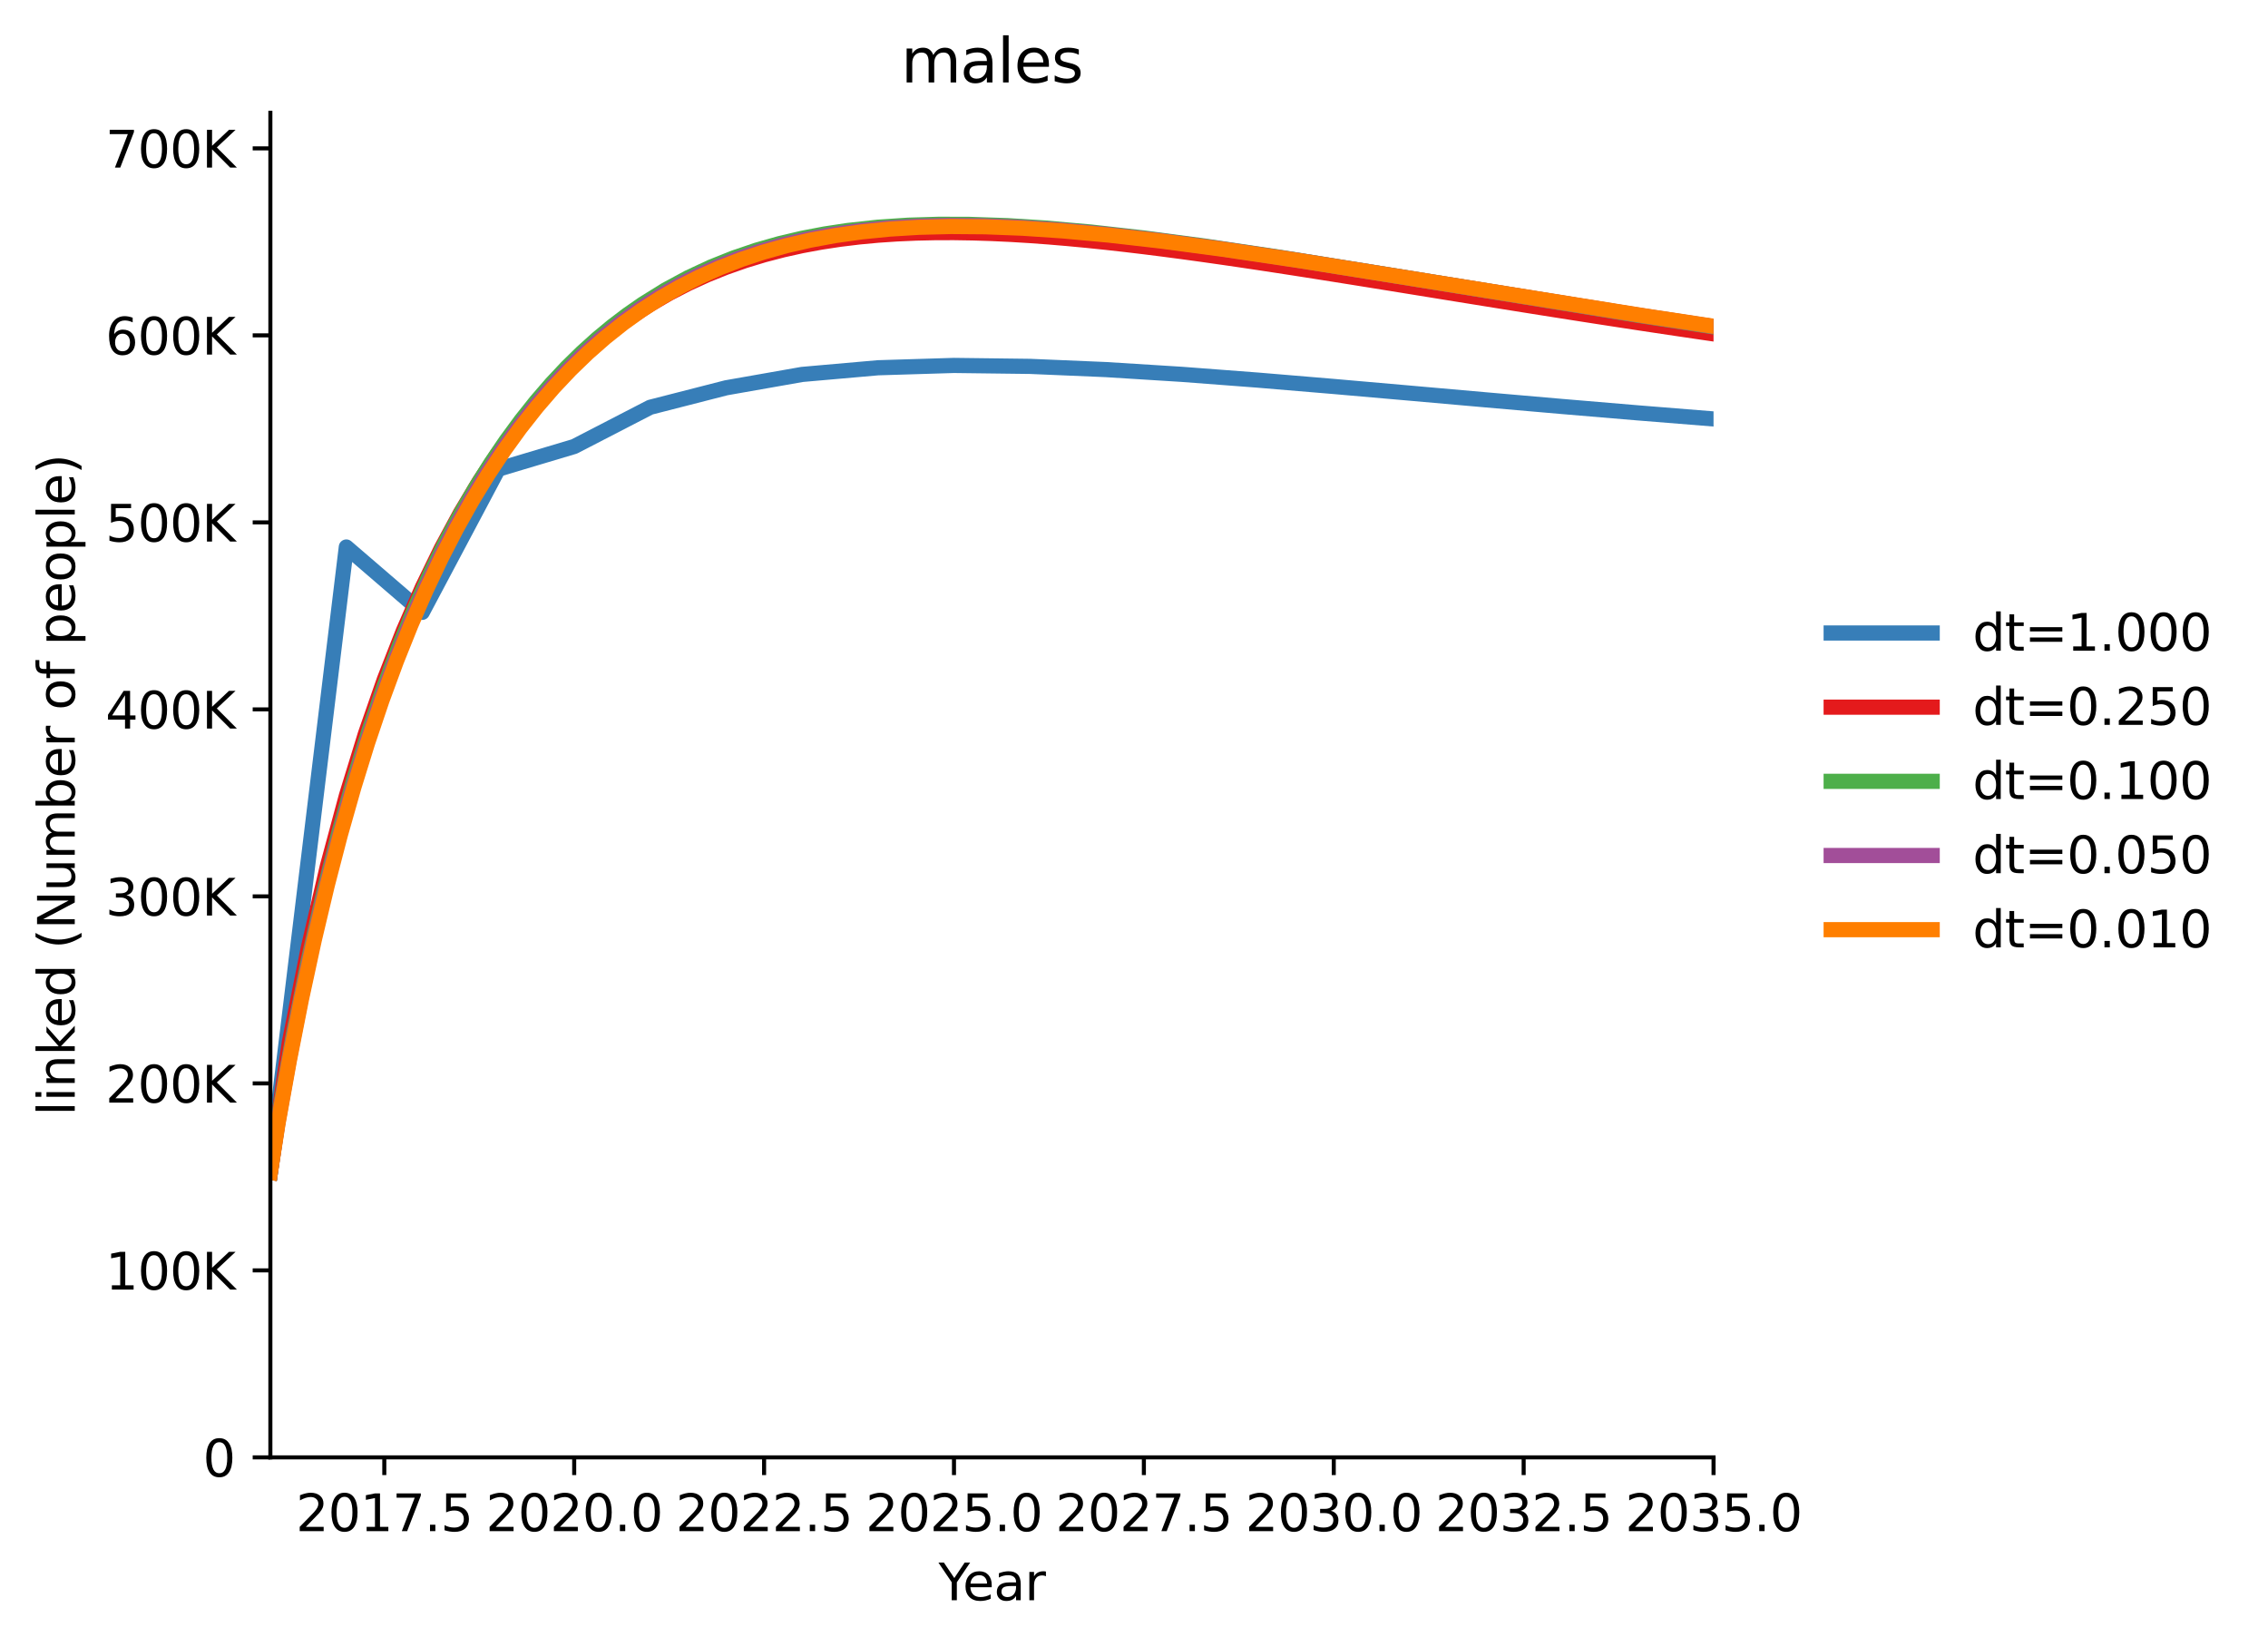 <?xml version="1.0" encoding="utf-8" standalone="no"?>
<!DOCTYPE svg PUBLIC "-//W3C//DTD SVG 1.1//EN"
  "http://www.w3.org/Graphics/SVG/1.1/DTD/svg11.dtd">
<svg xmlns:xlink="http://www.w3.org/1999/xlink" width="448.981pt" height="325.986pt" viewBox="0 0 448.981 325.986" xmlns="http://www.w3.org/2000/svg" version="1.1">
 <defs>
  <style type="text/css">*{stroke-linejoin: round; stroke-linecap: butt}</style>
 </defs>
 <g id="figure_1">
  <g id="patch_1">
   <path d="M 0 325.986 
L 448.981 325.986 
L 448.981 0 
L 0 0 
L 0 325.986 
z
" style="fill: none; opacity: 0"/>
  </g>
  <g id="axes_1">
   <g id="patch_2">
    <path d="M 53.523 288.43 
L 339.219 288.43 
L 339.219 22.318 
L 53.523 22.318 
L 53.523 288.43 
z
" style="fill: none; opacity: 0"/>
   </g>
   <g id="matplotlib.axis_1">
    <g id="xtick_1">
     <g id="line2d_1">
      <defs>
       <path id="m203c883d51" d="M 0 0 
L 0 3.5 
" style="stroke: #000000; stroke-width: 0.8"/>
      </defs>
      <g>
       <use xlink:href="#m203c883d51" x="76.078" y="288.43" style="stroke: #000000; stroke-width: 0.8"/>
      </g>
     </g>
     <g id="text_1">
      <!-- 2017.5 -->
      <g transform="translate(58.583 303.029) scale(0.1 -0.1)">
       <defs>
        <path id="DejaVuSans-32" d="M 1228 531 
L 3431 531 
L 3431 0 
L 469 0 
L 469 531 
Q 828 903 1448 1529 
Q 2069 2156 2228 2338 
Q 2531 2678 2651 2914 
Q 2772 3150 2772 3378 
Q 2772 3750 2511 3984 
Q 2250 4219 1831 4219 
Q 1534 4219 1204 4116 
Q 875 4013 500 3803 
L 500 4441 
Q 881 4594 1212 4672 
Q 1544 4750 1819 4750 
Q 2544 4750 2975 4387 
Q 3406 4025 3406 3419 
Q 3406 3131 3298 2873 
Q 3191 2616 2906 2266 
Q 2828 2175 2409 1742 
Q 1991 1309 1228 531 
z
" transform="scale(0.016)"/>
        <path id="DejaVuSans-30" d="M 2034 4250 
Q 1547 4250 1301 3770 
Q 1056 3291 1056 2328 
Q 1056 1369 1301 889 
Q 1547 409 2034 409 
Q 2525 409 2770 889 
Q 3016 1369 3016 2328 
Q 3016 3291 2770 3770 
Q 2525 4250 2034 4250 
z
M 2034 4750 
Q 2819 4750 3233 4129 
Q 3647 3509 3647 2328 
Q 3647 1150 3233 529 
Q 2819 -91 2034 -91 
Q 1250 -91 836 529 
Q 422 1150 422 2328 
Q 422 3509 836 4129 
Q 1250 4750 2034 4750 
z
" transform="scale(0.016)"/>
        <path id="DejaVuSans-31" d="M 794 531 
L 1825 531 
L 1825 4091 
L 703 3866 
L 703 4441 
L 1819 4666 
L 2450 4666 
L 2450 531 
L 3481 531 
L 3481 0 
L 794 0 
L 794 531 
z
" transform="scale(0.016)"/>
        <path id="DejaVuSans-37" d="M 525 4666 
L 3525 4666 
L 3525 4397 
L 1831 0 
L 1172 0 
L 2766 4134 
L 525 4134 
L 525 4666 
z
" transform="scale(0.016)"/>
        <path id="DejaVuSans-2e" d="M 684 794 
L 1344 794 
L 1344 0 
L 684 0 
L 684 794 
z
" transform="scale(0.016)"/>
        <path id="DejaVuSans-35" d="M 691 4666 
L 3169 4666 
L 3169 4134 
L 1269 4134 
L 1269 2991 
Q 1406 3038 1543 3061 
Q 1681 3084 1819 3084 
Q 2600 3084 3056 2656 
Q 3513 2228 3513 1497 
Q 3513 744 3044 326 
Q 2575 -91 1722 -91 
Q 1428 -91 1123 -41 
Q 819 9 494 109 
L 494 744 
Q 775 591 1075 516 
Q 1375 441 1709 441 
Q 2250 441 2565 725 
Q 2881 1009 2881 1497 
Q 2881 1984 2565 2268 
Q 2250 2553 1709 2553 
Q 1456 2553 1204 2497 
Q 953 2441 691 2322 
L 691 4666 
z
" transform="scale(0.016)"/>
       </defs>
       <use xlink:href="#DejaVuSans-32"/>
       <use xlink:href="#DejaVuSans-30" x="63.623"/>
       <use xlink:href="#DejaVuSans-31" x="127.246"/>
       <use xlink:href="#DejaVuSans-37" x="190.869"/>
       <use xlink:href="#DejaVuSans-2e" x="254.492"/>
       <use xlink:href="#DejaVuSans-35" x="286.279"/>
      </g>
     </g>
    </g>
    <g id="xtick_2">
     <g id="line2d_2">
      <g>
       <use xlink:href="#m203c883d51" x="113.67" y="288.43" style="stroke: #000000; stroke-width: 0.8"/>
      </g>
     </g>
     <g id="text_2">
      <!-- 2020.0 -->
      <g transform="translate(96.175 303.029) scale(0.1 -0.1)">
       <use xlink:href="#DejaVuSans-32"/>
       <use xlink:href="#DejaVuSans-30" x="63.623"/>
       <use xlink:href="#DejaVuSans-32" x="127.246"/>
       <use xlink:href="#DejaVuSans-30" x="190.869"/>
       <use xlink:href="#DejaVuSans-2e" x="254.492"/>
       <use xlink:href="#DejaVuSans-30" x="286.279"/>
      </g>
     </g>
    </g>
    <g id="xtick_3">
     <g id="line2d_3">
      <g>
       <use xlink:href="#m203c883d51" x="151.262" y="288.43" style="stroke: #000000; stroke-width: 0.8"/>
      </g>
     </g>
     <g id="text_3">
      <!-- 2022.5 -->
      <g transform="translate(133.766 303.029) scale(0.1 -0.1)">
       <use xlink:href="#DejaVuSans-32"/>
       <use xlink:href="#DejaVuSans-30" x="63.623"/>
       <use xlink:href="#DejaVuSans-32" x="127.246"/>
       <use xlink:href="#DejaVuSans-32" x="190.869"/>
       <use xlink:href="#DejaVuSans-2e" x="254.492"/>
       <use xlink:href="#DejaVuSans-35" x="286.279"/>
      </g>
     </g>
    </g>
    <g id="xtick_4">
     <g id="line2d_4">
      <g>
       <use xlink:href="#m203c883d51" x="188.853" y="288.43" style="stroke: #000000; stroke-width: 0.8"/>
      </g>
     </g>
     <g id="text_4">
      <!-- 2025.0 -->
      <g transform="translate(171.358 303.029) scale(0.1 -0.1)">
       <use xlink:href="#DejaVuSans-32"/>
       <use xlink:href="#DejaVuSans-30" x="63.623"/>
       <use xlink:href="#DejaVuSans-32" x="127.246"/>
       <use xlink:href="#DejaVuSans-35" x="190.869"/>
       <use xlink:href="#DejaVuSans-2e" x="254.492"/>
       <use xlink:href="#DejaVuSans-30" x="286.279"/>
      </g>
     </g>
    </g>
    <g id="xtick_5">
     <g id="line2d_5">
      <g>
       <use xlink:href="#m203c883d51" x="226.445" y="288.43" style="stroke: #000000; stroke-width: 0.8"/>
      </g>
     </g>
     <g id="text_5">
      <!-- 2027.5 -->
      <g transform="translate(208.949 303.029) scale(0.1 -0.1)">
       <use xlink:href="#DejaVuSans-32"/>
       <use xlink:href="#DejaVuSans-30" x="63.623"/>
       <use xlink:href="#DejaVuSans-32" x="127.246"/>
       <use xlink:href="#DejaVuSans-37" x="190.869"/>
       <use xlink:href="#DejaVuSans-2e" x="254.492"/>
       <use xlink:href="#DejaVuSans-35" x="286.279"/>
      </g>
     </g>
    </g>
    <g id="xtick_6">
     <g id="line2d_6">
      <g>
       <use xlink:href="#m203c883d51" x="264.036" y="288.43" style="stroke: #000000; stroke-width: 0.8"/>
      </g>
     </g>
     <g id="text_6">
      <!-- 2030.0 -->
      <g transform="translate(246.541 303.029) scale(0.1 -0.1)">
       <defs>
        <path id="DejaVuSans-33" d="M 2597 2516 
Q 3050 2419 3304 2112 
Q 3559 1806 3559 1356 
Q 3559 666 3084 287 
Q 2609 -91 1734 -91 
Q 1441 -91 1130 -33 
Q 819 25 488 141 
L 488 750 
Q 750 597 1062 519 
Q 1375 441 1716 441 
Q 2309 441 2620 675 
Q 2931 909 2931 1356 
Q 2931 1769 2642 2001 
Q 2353 2234 1838 2234 
L 1294 2234 
L 1294 2753 
L 1863 2753 
Q 2328 2753 2575 2939 
Q 2822 3125 2822 3475 
Q 2822 3834 2567 4026 
Q 2313 4219 1838 4219 
Q 1578 4219 1281 4162 
Q 984 4106 628 3988 
L 628 4550 
Q 988 4650 1302 4700 
Q 1616 4750 1894 4750 
Q 2613 4750 3031 4423 
Q 3450 4097 3450 3541 
Q 3450 3153 3228 2886 
Q 3006 2619 2597 2516 
z
" transform="scale(0.016)"/>
       </defs>
       <use xlink:href="#DejaVuSans-32"/>
       <use xlink:href="#DejaVuSans-30" x="63.623"/>
       <use xlink:href="#DejaVuSans-33" x="127.246"/>
       <use xlink:href="#DejaVuSans-30" x="190.869"/>
       <use xlink:href="#DejaVuSans-2e" x="254.492"/>
       <use xlink:href="#DejaVuSans-30" x="286.279"/>
      </g>
     </g>
    </g>
    <g id="xtick_7">
     <g id="line2d_7">
      <g>
       <use xlink:href="#m203c883d51" x="301.628" y="288.43" style="stroke: #000000; stroke-width: 0.8"/>
      </g>
     </g>
     <g id="text_7">
      <!-- 2032.5 -->
      <g transform="translate(284.133 303.029) scale(0.1 -0.1)">
       <use xlink:href="#DejaVuSans-32"/>
       <use xlink:href="#DejaVuSans-30" x="63.623"/>
       <use xlink:href="#DejaVuSans-33" x="127.246"/>
       <use xlink:href="#DejaVuSans-32" x="190.869"/>
       <use xlink:href="#DejaVuSans-2e" x="254.492"/>
       <use xlink:href="#DejaVuSans-35" x="286.279"/>
      </g>
     </g>
    </g>
    <g id="xtick_8">
     <g id="line2d_8">
      <g>
       <use xlink:href="#m203c883d51" x="339.219" y="288.43" style="stroke: #000000; stroke-width: 0.8"/>
      </g>
     </g>
     <g id="text_8">
      <!-- 2035.0 -->
      <g transform="translate(321.724 303.029) scale(0.1 -0.1)">
       <use xlink:href="#DejaVuSans-32"/>
       <use xlink:href="#DejaVuSans-30" x="63.623"/>
       <use xlink:href="#DejaVuSans-33" x="127.246"/>
       <use xlink:href="#DejaVuSans-35" x="190.869"/>
       <use xlink:href="#DejaVuSans-2e" x="254.492"/>
       <use xlink:href="#DejaVuSans-30" x="286.279"/>
      </g>
     </g>
    </g>
    <g id="text_9">
     <!-- Year -->
     <g transform="translate(185.784 316.707) scale(0.1 -0.1)">
      <defs>
       <path id="DejaVuSans-59" d="M -13 4666 
L 666 4666 
L 1959 2747 
L 3244 4666 
L 3922 4666 
L 2272 2222 
L 2272 0 
L 1638 0 
L 1638 2222 
L -13 4666 
z
" transform="scale(0.016)"/>
       <path id="DejaVuSans-65" d="M 3597 1894 
L 3597 1613 
L 953 1613 
Q 991 1019 1311 708 
Q 1631 397 2203 397 
Q 2534 397 2845 478 
Q 3156 559 3463 722 
L 3463 178 
Q 3153 47 2828 -22 
Q 2503 -91 2169 -91 
Q 1331 -91 842 396 
Q 353 884 353 1716 
Q 353 2575 817 3079 
Q 1281 3584 2069 3584 
Q 2775 3584 3186 3129 
Q 3597 2675 3597 1894 
z
M 3022 2063 
Q 3016 2534 2758 2815 
Q 2500 3097 2075 3097 
Q 1594 3097 1305 2825 
Q 1016 2553 972 2059 
L 3022 2063 
z
" transform="scale(0.016)"/>
       <path id="DejaVuSans-61" d="M 2194 1759 
Q 1497 1759 1228 1600 
Q 959 1441 959 1056 
Q 959 750 1161 570 
Q 1363 391 1709 391 
Q 2188 391 2477 730 
Q 2766 1069 2766 1631 
L 2766 1759 
L 2194 1759 
z
M 3341 1997 
L 3341 0 
L 2766 0 
L 2766 531 
Q 2569 213 2275 61 
Q 1981 -91 1556 -91 
Q 1019 -91 701 211 
Q 384 513 384 1019 
Q 384 1609 779 1909 
Q 1175 2209 1959 2209 
L 2766 2209 
L 2766 2266 
Q 2766 2663 2505 2880 
Q 2244 3097 1772 3097 
Q 1472 3097 1187 3025 
Q 903 2953 641 2809 
L 641 3341 
Q 956 3463 1253 3523 
Q 1550 3584 1831 3584 
Q 2591 3584 2966 3190 
Q 3341 2797 3341 1997 
z
" transform="scale(0.016)"/>
       <path id="DejaVuSans-72" d="M 2631 2963 
Q 2534 3019 2420 3045 
Q 2306 3072 2169 3072 
Q 1681 3072 1420 2755 
Q 1159 2438 1159 1844 
L 1159 0 
L 581 0 
L 581 3500 
L 1159 3500 
L 1159 2956 
Q 1341 3275 1631 3429 
Q 1922 3584 2338 3584 
Q 2397 3584 2469 3576 
Q 2541 3569 2628 3553 
L 2631 2963 
z
" transform="scale(0.016)"/>
      </defs>
      <use xlink:href="#DejaVuSans-59"/>
      <use xlink:href="#DejaVuSans-65" x="47.834"/>
      <use xlink:href="#DejaVuSans-61" x="109.357"/>
      <use xlink:href="#DejaVuSans-72" x="170.637"/>
     </g>
    </g>
   </g>
   <g id="matplotlib.axis_2">
    <g id="ytick_1">
     <g id="line2d_9">
      <defs>
       <path id="ma86e73caa5" d="M 0 0 
L -3.5 0 
" style="stroke: #000000; stroke-width: 0.8"/>
      </defs>
      <g>
       <use xlink:href="#ma86e73caa5" x="53.523" y="288.43" style="stroke: #000000; stroke-width: 0.8"/>
      </g>
     </g>
     <g id="text_10">
      <!-- 0 -->
      <g transform="translate(40.161 292.229) scale(0.1 -0.1)">
       <use xlink:href="#DejaVuSans-30"/>
      </g>
     </g>
    </g>
    <g id="ytick_2">
     <g id="line2d_10">
      <g>
       <use xlink:href="#ma86e73caa5" x="53.523" y="251.421" style="stroke: #000000; stroke-width: 0.8"/>
      </g>
     </g>
     <g id="text_11">
      <!-- 100K -->
      <g transform="translate(20.878 255.22) scale(0.1 -0.1)">
       <defs>
        <path id="DejaVuSans-4b" d="M 628 4666 
L 1259 4666 
L 1259 2694 
L 3353 4666 
L 4166 4666 
L 1850 2491 
L 4331 0 
L 3500 0 
L 1259 2247 
L 1259 0 
L 628 0 
L 628 4666 
z
" transform="scale(0.016)"/>
       </defs>
       <use xlink:href="#DejaVuSans-31"/>
       <use xlink:href="#DejaVuSans-30" x="63.623"/>
       <use xlink:href="#DejaVuSans-30" x="127.246"/>
       <use xlink:href="#DejaVuSans-4b" x="190.869"/>
      </g>
     </g>
    </g>
    <g id="ytick_3">
     <g id="line2d_11">
      <g>
       <use xlink:href="#ma86e73caa5" x="53.523" y="214.412" style="stroke: #000000; stroke-width: 0.8"/>
      </g>
     </g>
     <g id="text_12">
      <!-- 200K -->
      <g transform="translate(20.878 218.211) scale(0.1 -0.1)">
       <use xlink:href="#DejaVuSans-32"/>
       <use xlink:href="#DejaVuSans-30" x="63.623"/>
       <use xlink:href="#DejaVuSans-30" x="127.246"/>
       <use xlink:href="#DejaVuSans-4b" x="190.869"/>
      </g>
     </g>
    </g>
    <g id="ytick_4">
     <g id="line2d_12">
      <g>
       <use xlink:href="#ma86e73caa5" x="53.523" y="177.402" style="stroke: #000000; stroke-width: 0.8"/>
      </g>
     </g>
     <g id="text_13">
      <!-- 300K -->
      <g transform="translate(20.878 181.202) scale(0.1 -0.1)">
       <use xlink:href="#DejaVuSans-33"/>
       <use xlink:href="#DejaVuSans-30" x="63.623"/>
       <use xlink:href="#DejaVuSans-30" x="127.246"/>
       <use xlink:href="#DejaVuSans-4b" x="190.869"/>
      </g>
     </g>
    </g>
    <g id="ytick_5">
     <g id="line2d_13">
      <g>
       <use xlink:href="#ma86e73caa5" x="53.523" y="140.393" style="stroke: #000000; stroke-width: 0.8"/>
      </g>
     </g>
     <g id="text_14">
      <!-- 400K -->
      <g transform="translate(20.878 144.192) scale(0.1 -0.1)">
       <defs>
        <path id="DejaVuSans-34" d="M 2419 4116 
L 825 1625 
L 2419 1625 
L 2419 4116 
z
M 2253 4666 
L 3047 4666 
L 3047 1625 
L 3713 1625 
L 3713 1100 
L 3047 1100 
L 3047 0 
L 2419 0 
L 2419 1100 
L 313 1100 
L 313 1709 
L 2253 4666 
z
" transform="scale(0.016)"/>
       </defs>
       <use xlink:href="#DejaVuSans-34"/>
       <use xlink:href="#DejaVuSans-30" x="63.623"/>
       <use xlink:href="#DejaVuSans-30" x="127.246"/>
       <use xlink:href="#DejaVuSans-4b" x="190.869"/>
      </g>
     </g>
    </g>
    <g id="ytick_6">
     <g id="line2d_14">
      <g>
       <use xlink:href="#ma86e73caa5" x="53.523" y="103.384" style="stroke: #000000; stroke-width: 0.8"/>
      </g>
     </g>
     <g id="text_15">
      <!-- 500K -->
      <g transform="translate(20.878 107.183) scale(0.1 -0.1)">
       <use xlink:href="#DejaVuSans-35"/>
       <use xlink:href="#DejaVuSans-30" x="63.623"/>
       <use xlink:href="#DejaVuSans-30" x="127.246"/>
       <use xlink:href="#DejaVuSans-4b" x="190.869"/>
      </g>
     </g>
    </g>
    <g id="ytick_7">
     <g id="line2d_15">
      <g>
       <use xlink:href="#ma86e73caa5" x="53.523" y="66.374" style="stroke: #000000; stroke-width: 0.8"/>
      </g>
     </g>
     <g id="text_16">
      <!-- 600K -->
      <g transform="translate(20.878 70.174) scale(0.1 -0.1)">
       <defs>
        <path id="DejaVuSans-36" d="M 2113 2584 
Q 1688 2584 1439 2293 
Q 1191 2003 1191 1497 
Q 1191 994 1439 701 
Q 1688 409 2113 409 
Q 2538 409 2786 701 
Q 3034 994 3034 1497 
Q 3034 2003 2786 2293 
Q 2538 2584 2113 2584 
z
M 3366 4563 
L 3366 3988 
Q 3128 4100 2886 4159 
Q 2644 4219 2406 4219 
Q 1781 4219 1451 3797 
Q 1122 3375 1075 2522 
Q 1259 2794 1537 2939 
Q 1816 3084 2150 3084 
Q 2853 3084 3261 2657 
Q 3669 2231 3669 1497 
Q 3669 778 3244 343 
Q 2819 -91 2113 -91 
Q 1303 -91 875 529 
Q 447 1150 447 2328 
Q 447 3434 972 4092 
Q 1497 4750 2381 4750 
Q 2619 4750 2861 4703 
Q 3103 4656 3366 4563 
z
" transform="scale(0.016)"/>
       </defs>
       <use xlink:href="#DejaVuSans-36"/>
       <use xlink:href="#DejaVuSans-30" x="63.623"/>
       <use xlink:href="#DejaVuSans-30" x="127.246"/>
       <use xlink:href="#DejaVuSans-4b" x="190.869"/>
      </g>
     </g>
    </g>
    <g id="ytick_8">
     <g id="line2d_16">
      <g>
       <use xlink:href="#ma86e73caa5" x="53.523" y="29.365" style="stroke: #000000; stroke-width: 0.8"/>
      </g>
     </g>
     <g id="text_17">
      <!-- 700K -->
      <g transform="translate(20.878 33.164) scale(0.1 -0.1)">
       <use xlink:href="#DejaVuSans-37"/>
       <use xlink:href="#DejaVuSans-30" x="63.623"/>
       <use xlink:href="#DejaVuSans-30" x="127.246"/>
       <use xlink:href="#DejaVuSans-4b" x="190.869"/>
      </g>
     </g>
    </g>
    <g id="text_18">
     <!-- linked (Number of people) -->
     <g transform="translate(14.798 220.81) rotate(-90) scale(0.1 -0.1)">
      <defs>
       <path id="DejaVuSans-6c" d="M 603 4863 
L 1178 4863 
L 1178 0 
L 603 0 
L 603 4863 
z
" transform="scale(0.016)"/>
       <path id="DejaVuSans-69" d="M 603 3500 
L 1178 3500 
L 1178 0 
L 603 0 
L 603 3500 
z
M 603 4863 
L 1178 4863 
L 1178 4134 
L 603 4134 
L 603 4863 
z
" transform="scale(0.016)"/>
       <path id="DejaVuSans-6e" d="M 3513 2113 
L 3513 0 
L 2938 0 
L 2938 2094 
Q 2938 2591 2744 2837 
Q 2550 3084 2163 3084 
Q 1697 3084 1428 2787 
Q 1159 2491 1159 1978 
L 1159 0 
L 581 0 
L 581 3500 
L 1159 3500 
L 1159 2956 
Q 1366 3272 1645 3428 
Q 1925 3584 2291 3584 
Q 2894 3584 3203 3211 
Q 3513 2838 3513 2113 
z
" transform="scale(0.016)"/>
       <path id="DejaVuSans-6b" d="M 581 4863 
L 1159 4863 
L 1159 1991 
L 2875 3500 
L 3609 3500 
L 1753 1863 
L 3688 0 
L 2938 0 
L 1159 1709 
L 1159 0 
L 581 0 
L 581 4863 
z
" transform="scale(0.016)"/>
       <path id="DejaVuSans-64" d="M 2906 2969 
L 2906 4863 
L 3481 4863 
L 3481 0 
L 2906 0 
L 2906 525 
Q 2725 213 2448 61 
Q 2172 -91 1784 -91 
Q 1150 -91 751 415 
Q 353 922 353 1747 
Q 353 2572 751 3078 
Q 1150 3584 1784 3584 
Q 2172 3584 2448 3432 
Q 2725 3281 2906 2969 
z
M 947 1747 
Q 947 1113 1208 752 
Q 1469 391 1925 391 
Q 2381 391 2643 752 
Q 2906 1113 2906 1747 
Q 2906 2381 2643 2742 
Q 2381 3103 1925 3103 
Q 1469 3103 1208 2742 
Q 947 2381 947 1747 
z
" transform="scale(0.016)"/>
       <path id="DejaVuSans-20" transform="scale(0.016)"/>
       <path id="DejaVuSans-28" d="M 1984 4856 
Q 1566 4138 1362 3434 
Q 1159 2731 1159 2009 
Q 1159 1288 1364 580 
Q 1569 -128 1984 -844 
L 1484 -844 
Q 1016 -109 783 600 
Q 550 1309 550 2009 
Q 550 2706 781 3412 
Q 1013 4119 1484 4856 
L 1984 4856 
z
" transform="scale(0.016)"/>
       <path id="DejaVuSans-4e" d="M 628 4666 
L 1478 4666 
L 3547 763 
L 3547 4666 
L 4159 4666 
L 4159 0 
L 3309 0 
L 1241 3903 
L 1241 0 
L 628 0 
L 628 4666 
z
" transform="scale(0.016)"/>
       <path id="DejaVuSans-75" d="M 544 1381 
L 544 3500 
L 1119 3500 
L 1119 1403 
Q 1119 906 1312 657 
Q 1506 409 1894 409 
Q 2359 409 2629 706 
Q 2900 1003 2900 1516 
L 2900 3500 
L 3475 3500 
L 3475 0 
L 2900 0 
L 2900 538 
Q 2691 219 2414 64 
Q 2138 -91 1772 -91 
Q 1169 -91 856 284 
Q 544 659 544 1381 
z
M 1991 3584 
L 1991 3584 
z
" transform="scale(0.016)"/>
       <path id="DejaVuSans-6d" d="M 3328 2828 
Q 3544 3216 3844 3400 
Q 4144 3584 4550 3584 
Q 5097 3584 5394 3201 
Q 5691 2819 5691 2113 
L 5691 0 
L 5113 0 
L 5113 2094 
Q 5113 2597 4934 2840 
Q 4756 3084 4391 3084 
Q 3944 3084 3684 2787 
Q 3425 2491 3425 1978 
L 3425 0 
L 2847 0 
L 2847 2094 
Q 2847 2600 2669 2842 
Q 2491 3084 2119 3084 
Q 1678 3084 1418 2786 
Q 1159 2488 1159 1978 
L 1159 0 
L 581 0 
L 581 3500 
L 1159 3500 
L 1159 2956 
Q 1356 3278 1631 3431 
Q 1906 3584 2284 3584 
Q 2666 3584 2933 3390 
Q 3200 3197 3328 2828 
z
" transform="scale(0.016)"/>
       <path id="DejaVuSans-62" d="M 3116 1747 
Q 3116 2381 2855 2742 
Q 2594 3103 2138 3103 
Q 1681 3103 1420 2742 
Q 1159 2381 1159 1747 
Q 1159 1113 1420 752 
Q 1681 391 2138 391 
Q 2594 391 2855 752 
Q 3116 1113 3116 1747 
z
M 1159 2969 
Q 1341 3281 1617 3432 
Q 1894 3584 2278 3584 
Q 2916 3584 3314 3078 
Q 3713 2572 3713 1747 
Q 3713 922 3314 415 
Q 2916 -91 2278 -91 
Q 1894 -91 1617 61 
Q 1341 213 1159 525 
L 1159 0 
L 581 0 
L 581 4863 
L 1159 4863 
L 1159 2969 
z
" transform="scale(0.016)"/>
       <path id="DejaVuSans-6f" d="M 1959 3097 
Q 1497 3097 1228 2736 
Q 959 2375 959 1747 
Q 959 1119 1226 758 
Q 1494 397 1959 397 
Q 2419 397 2687 759 
Q 2956 1122 2956 1747 
Q 2956 2369 2687 2733 
Q 2419 3097 1959 3097 
z
M 1959 3584 
Q 2709 3584 3137 3096 
Q 3566 2609 3566 1747 
Q 3566 888 3137 398 
Q 2709 -91 1959 -91 
Q 1206 -91 779 398 
Q 353 888 353 1747 
Q 353 2609 779 3096 
Q 1206 3584 1959 3584 
z
" transform="scale(0.016)"/>
       <path id="DejaVuSans-66" d="M 2375 4863 
L 2375 4384 
L 1825 4384 
Q 1516 4384 1395 4259 
Q 1275 4134 1275 3809 
L 1275 3500 
L 2222 3500 
L 2222 3053 
L 1275 3053 
L 1275 0 
L 697 0 
L 697 3053 
L 147 3053 
L 147 3500 
L 697 3500 
L 697 3744 
Q 697 4328 969 4595 
Q 1241 4863 1831 4863 
L 2375 4863 
z
" transform="scale(0.016)"/>
       <path id="DejaVuSans-70" d="M 1159 525 
L 1159 -1331 
L 581 -1331 
L 581 3500 
L 1159 3500 
L 1159 2969 
Q 1341 3281 1617 3432 
Q 1894 3584 2278 3584 
Q 2916 3584 3314 3078 
Q 3713 2572 3713 1747 
Q 3713 922 3314 415 
Q 2916 -91 2278 -91 
Q 1894 -91 1617 61 
Q 1341 213 1159 525 
z
M 3116 1747 
Q 3116 2381 2855 2742 
Q 2594 3103 2138 3103 
Q 1681 3103 1420 2742 
Q 1159 2381 1159 1747 
Q 1159 1113 1420 752 
Q 1681 391 2138 391 
Q 2594 391 2855 752 
Q 3116 1113 3116 1747 
z
" transform="scale(0.016)"/>
       <path id="DejaVuSans-29" d="M 513 4856 
L 1013 4856 
Q 1481 4119 1714 3412 
Q 1947 2706 1947 2009 
Q 1947 1309 1714 600 
Q 1481 -109 1013 -844 
L 513 -844 
Q 928 -128 1133 580 
Q 1338 1288 1338 2009 
Q 1338 2731 1133 3434 
Q 928 4138 513 4856 
z
" transform="scale(0.016)"/>
      </defs>
      <use xlink:href="#DejaVuSans-6c"/>
      <use xlink:href="#DejaVuSans-69" x="27.783"/>
      <use xlink:href="#DejaVuSans-6e" x="55.566"/>
      <use xlink:href="#DejaVuSans-6b" x="118.945"/>
      <use xlink:href="#DejaVuSans-65" x="173.23"/>
      <use xlink:href="#DejaVuSans-64" x="234.754"/>
      <use xlink:href="#DejaVuSans-20" x="298.23"/>
      <use xlink:href="#DejaVuSans-28" x="330.018"/>
      <use xlink:href="#DejaVuSans-4e" x="369.031"/>
      <use xlink:href="#DejaVuSans-75" x="443.836"/>
      <use xlink:href="#DejaVuSans-6d" x="507.215"/>
      <use xlink:href="#DejaVuSans-62" x="604.627"/>
      <use xlink:href="#DejaVuSans-65" x="668.104"/>
      <use xlink:href="#DejaVuSans-72" x="729.627"/>
      <use xlink:href="#DejaVuSans-20" x="770.74"/>
      <use xlink:href="#DejaVuSans-6f" x="802.527"/>
      <use xlink:href="#DejaVuSans-66" x="863.709"/>
      <use xlink:href="#DejaVuSans-20" x="898.914"/>
      <use xlink:href="#DejaVuSans-70" x="930.701"/>
      <use xlink:href="#DejaVuSans-65" x="994.178"/>
      <use xlink:href="#DejaVuSans-6f" x="1055.701"/>
      <use xlink:href="#DejaVuSans-70" x="1116.883"/>
      <use xlink:href="#DejaVuSans-6c" x="1180.359"/>
      <use xlink:href="#DejaVuSans-65" x="1208.143"/>
      <use xlink:href="#DejaVuSans-29" x="1269.666"/>
     </g>
    </g>
   </g>
   <g id="line2d_17">
    <path d="M 53.523 232.028 
L 68.56 108.257 
L 83.597 121.194 
L 98.633 92.859 
L 113.67 88.368 
L 128.707 80.603 
L 143.743 76.752 
L 158.78 74.106 
L 173.816 72.784 
L 188.853 72.324 
L 203.89 72.51 
L 218.926 73.145 
L 233.963 74.087 
L 249 75.228 
L 264.036 76.487 
L 279.073 77.803 
L 294.11 79.131 
L 309.146 80.44 
L 324.183 81.707 
L 339.219 82.915 
" clip-path="url(#p0b35805326)" style="fill: none; stroke: #377eb8; stroke-width: 3; stroke-linecap: square"/>
   </g>
   <g id="line2d_18">
    <path d="M 53.523 232.028 
L 57.283 206.274 
L 61.042 187.54 
L 64.801 171.456 
L 68.56 157.509 
L 72.319 145.286 
L 76.078 134.481 
L 79.838 124.866 
L 83.597 116.263 
L 87.356 108.535 
L 91.115 101.575 
L 94.874 95.294 
L 98.633 89.62 
L 102.392 84.492 
L 106.152 79.858 
L 109.911 75.673 
L 113.67 71.898 
L 117.429 68.498 
L 121.188 65.441 
L 124.947 62.699 
L 128.707 60.247 
L 132.466 58.061 
L 136.225 56.119 
L 139.984 54.403 
L 143.743 52.894 
L 147.502 51.576 
L 151.262 50.434 
L 155.021 49.453 
L 158.78 48.62 
L 162.539 47.924 
L 166.298 47.353 
L 170.057 46.897 
L 173.816 46.547 
L 177.576 46.294 
L 181.335 46.129 
L 185.094 46.046 
L 188.853 46.036 
L 192.612 46.095 
L 196.371 46.215 
L 200.131 46.392 
L 203.89 46.62 
L 207.649 46.895 
L 211.408 47.212 
L 215.167 47.567 
L 218.926 47.956 
L 222.686 48.376 
L 226.445 48.824 
L 230.204 49.297 
L 233.963 49.792 
L 237.722 50.306 
L 241.481 50.838 
L 245.24 51.384 
L 249 51.944 
L 252.759 52.515 
L 256.518 53.095 
L 260.277 53.683 
L 264.036 54.278 
L 267.795 54.877 
L 271.555 55.481 
L 275.314 56.087 
L 279.073 56.696 
L 282.832 57.305 
L 286.591 57.914 
L 290.35 58.521 
L 294.11 59.128 
L 297.869 59.732 
L 301.628 60.333 
L 305.387 60.931 
L 309.146 61.524 
L 312.905 62.114 
L 316.664 62.698 
L 320.424 63.277 
L 324.183 63.85 
L 327.942 64.418 
L 331.701 64.979 
L 335.46 65.534 
L 339.219 66.082 
" clip-path="url(#p0b35805326)" style="fill: none; stroke: #e41a1c; stroke-width: 3; stroke-linecap: square"/>
   </g>
   <g id="line2d_19">
    <path d="M 53.523 232.028 
L 55.027 221.726 
L 58.034 204.908 
L 61.042 190.031 
L 64.049 176.781 
L 67.056 164.909 
L 70.064 154.214 
L 73.071 144.534 
L 76.078 135.736 
L 79.086 127.713 
L 82.093 120.375 
L 85.1 113.649 
L 88.108 107.47 
L 91.115 101.788 
L 94.122 96.556 
L 97.13 91.734 
L 100.137 87.29 
L 103.144 83.192 
L 106.152 79.414 
L 109.159 75.933 
L 112.166 72.727 
L 115.174 69.775 
L 118.181 67.062 
L 121.188 64.57 
L 124.196 62.285 
L 127.203 60.193 
L 131.714 57.389 
L 136.225 54.952 
L 140.736 52.847 
L 145.247 51.043 
L 149.758 49.51 
L 154.269 48.224 
L 158.78 47.16 
L 163.291 46.298 
L 167.802 45.617 
L 173.816 44.963 
L 179.831 44.564 
L 185.846 44.387 
L 191.86 44.403 
L 199.379 44.654 
L 206.897 45.123 
L 215.919 45.918 
L 226.445 47.098 
L 238.474 48.694 
L 253.511 50.938 
L 274.562 54.329 
L 324.183 62.391 
L 339.219 64.683 
L 339.219 64.683 
" clip-path="url(#p0b35805326)" style="fill: none; stroke: #4daf4a; stroke-width: 3; stroke-linecap: square"/>
   </g>
   <g id="line2d_20">
    <path d="M 53.523 232.028 
L 55.027 222.139 
L 57.283 209.478 
L 59.538 197.923 
L 61.794 187.332 
L 64.049 177.592 
L 66.305 168.608 
L 69.312 157.663 
L 72.319 147.753 
L 75.327 138.745 
L 78.334 130.53 
L 81.341 123.016 
L 84.349 116.128 
L 87.356 109.802 
L 90.363 103.982 
L 93.371 98.623 
L 96.378 93.684 
L 99.385 89.13 
L 102.392 84.929 
L 105.4 81.055 
L 108.407 77.484 
L 111.414 74.192 
L 115.174 70.44 
L 118.933 67.06 
L 122.692 64.021 
L 126.451 61.293 
L 130.21 58.852 
L 133.969 56.675 
L 137.729 54.74 
L 141.488 53.029 
L 145.999 51.244 
L 150.51 49.728 
L 155.021 48.454 
L 159.532 47.399 
L 164.795 46.419 
L 170.057 45.68 
L 175.32 45.154 
L 181.335 44.784 
L 187.349 44.63 
L 194.116 44.679 
L 201.634 44.969 
L 209.904 45.526 
L 218.926 46.363 
L 229.452 47.577 
L 241.481 49.194 
L 256.518 51.445 
L 279.825 55.191 
L 323.431 62.223 
L 339.219 64.623 
L 339.219 64.623 
" clip-path="url(#p0b35805326)" style="fill: none; stroke: #a24e99; stroke-width: 3; stroke-linecap: square"/>
   </g>
   <g id="line2d_21">
    <path d="M 53.523 232.028 
L 55.027 222.439 
L 57.283 209.904 
L 59.688 197.708 
L 62.245 185.909 
L 64.801 175.154 
L 67.357 165.315 
L 70.064 155.777 
L 72.77 147.038 
L 75.627 138.582 
L 78.484 130.826 
L 81.341 123.697 
L 84.349 116.798 
L 87.356 110.46 
L 90.363 104.627 
L 93.521 98.997 
L 96.679 93.828 
L 99.836 89.079 
L 102.994 84.715 
L 106.302 80.523 
L 109.61 76.688 
L 112.918 73.182 
L 116.377 69.841 
L 119.835 66.805 
L 123.444 63.938 
L 127.053 61.353 
L 130.812 58.938 
L 134.571 56.782 
L 138.48 54.795 
L 142.54 52.981 
L 146.751 51.348 
L 151.111 49.899 
L 155.622 48.635 
L 160.284 47.557 
L 165.246 46.638 
L 170.508 45.896 
L 176.072 45.342 
L 181.936 44.984 
L 188.252 44.825 
L 195.018 44.88 
L 202.386 45.164 
L 210.506 45.705 
L 219.528 46.532 
L 229.903 47.714 
L 242.083 49.335 
L 257.27 51.591 
L 279.975 55.213 
L 325.686 62.531 
L 339.219 64.575 
L 339.219 64.575 
" clip-path="url(#p0b35805326)" style="fill: none; stroke: #ff7f00; stroke-width: 3; stroke-linecap: square"/>
   </g>
   <g id="patch_3">
    <path d="M 53.523 288.43 
L 53.523 22.318 
" style="fill: none; stroke: #000000; stroke-width: 0.8; stroke-linejoin: miter; stroke-linecap: square"/>
   </g>
   <g id="patch_4">
    <path d="M 339.219 288.43 
L 339.219 22.318 
" style="fill: none"/>
   </g>
   <g id="patch_5">
    <path d="M 53.523 288.43 
L 339.219 288.43 
" style="fill: none; stroke: #000000; stroke-width: 0.8; stroke-linejoin: miter; stroke-linecap: square"/>
   </g>
   <g id="patch_6">
    <path d="M 53.523 22.318 
L 339.219 22.318 
" style="fill: none"/>
   </g>
   <g id="text_19">
    <!-- males -->
    <g transform="translate(178.366 16.318) scale(0.12 -0.12)">
     <defs>
      <path id="DejaVuSans-73" d="M 2834 3397 
L 2834 2853 
Q 2591 2978 2328 3040 
Q 2066 3103 1784 3103 
Q 1356 3103 1142 2972 
Q 928 2841 928 2578 
Q 928 2378 1081 2264 
Q 1234 2150 1697 2047 
L 1894 2003 
Q 2506 1872 2764 1633 
Q 3022 1394 3022 966 
Q 3022 478 2636 193 
Q 2250 -91 1575 -91 
Q 1294 -91 989 -36 
Q 684 19 347 128 
L 347 722 
Q 666 556 975 473 
Q 1284 391 1588 391 
Q 1994 391 2212 530 
Q 2431 669 2431 922 
Q 2431 1156 2273 1281 
Q 2116 1406 1581 1522 
L 1381 1569 
Q 847 1681 609 1914 
Q 372 2147 372 2553 
Q 372 3047 722 3315 
Q 1072 3584 1716 3584 
Q 2034 3584 2315 3537 
Q 2597 3491 2834 3397 
z
" transform="scale(0.016)"/>
     </defs>
     <use xlink:href="#DejaVuSans-6d"/>
     <use xlink:href="#DejaVuSans-61" x="97.412"/>
     <use xlink:href="#DejaVuSans-6c" x="158.691"/>
     <use xlink:href="#DejaVuSans-65" x="186.475"/>
     <use xlink:href="#DejaVuSans-73" x="247.998"/>
    </g>
   </g>
   <g id="legend_1">
    <g id="patch_7">
     <path d="M 360.504 193.569 
L 439.781 193.569 
Q 441.781 193.569 441.781 191.569 
L 441.781 119.179 
Q 441.781 117.179 439.781 117.179 
L 360.504 117.179 
Q 358.504 117.179 358.504 119.179 
L 358.504 191.569 
Q 358.504 193.569 360.504 193.569 
L 360.504 193.569 
z
" style="fill: none; opacity: 0"/>
    </g>
    <g id="line2d_22">
     <path d="M 362.504 125.277 
L 372.504 125.277 
L 382.504 125.277 
" style="fill: none; stroke: #377eb8; stroke-width: 3; stroke-linecap: square"/>
    </g>
    <g id="text_20">
     <!-- dt=1.000 -->
     <g transform="translate(390.504 128.777) scale(0.1 -0.1)">
      <defs>
       <path id="DejaVuSans-74" d="M 1172 4494 
L 1172 3500 
L 2356 3500 
L 2356 3053 
L 1172 3053 
L 1172 1153 
Q 1172 725 1289 603 
Q 1406 481 1766 481 
L 2356 481 
L 2356 0 
L 1766 0 
Q 1100 0 847 248 
Q 594 497 594 1153 
L 594 3053 
L 172 3053 
L 172 3500 
L 594 3500 
L 594 4494 
L 1172 4494 
z
" transform="scale(0.016)"/>
       <path id="DejaVuSans-3d" d="M 678 2906 
L 4684 2906 
L 4684 2381 
L 678 2381 
L 678 2906 
z
M 678 1631 
L 4684 1631 
L 4684 1100 
L 678 1100 
L 678 1631 
z
" transform="scale(0.016)"/>
      </defs>
      <use xlink:href="#DejaVuSans-64"/>
      <use xlink:href="#DejaVuSans-74" x="63.477"/>
      <use xlink:href="#DejaVuSans-3d" x="102.686"/>
      <use xlink:href="#DejaVuSans-31" x="186.475"/>
      <use xlink:href="#DejaVuSans-2e" x="250.098"/>
      <use xlink:href="#DejaVuSans-30" x="281.885"/>
      <use xlink:href="#DejaVuSans-30" x="345.508"/>
      <use xlink:href="#DejaVuSans-30" x="409.131"/>
     </g>
    </g>
    <g id="line2d_23">
     <path d="M 362.504 139.955 
L 372.504 139.955 
L 382.504 139.955 
" style="fill: none; stroke: #e41a1c; stroke-width: 3; stroke-linecap: square"/>
    </g>
    <g id="text_21">
     <!-- dt=0.250 -->
     <g transform="translate(390.504 143.455) scale(0.1 -0.1)">
      <use xlink:href="#DejaVuSans-64"/>
      <use xlink:href="#DejaVuSans-74" x="63.477"/>
      <use xlink:href="#DejaVuSans-3d" x="102.686"/>
      <use xlink:href="#DejaVuSans-30" x="186.475"/>
      <use xlink:href="#DejaVuSans-2e" x="250.098"/>
      <use xlink:href="#DejaVuSans-32" x="281.885"/>
      <use xlink:href="#DejaVuSans-35" x="345.508"/>
      <use xlink:href="#DejaVuSans-30" x="409.131"/>
     </g>
    </g>
    <g id="line2d_24">
     <path d="M 362.504 154.633 
L 372.504 154.633 
L 382.504 154.633 
" style="fill: none; stroke: #4daf4a; stroke-width: 3; stroke-linecap: square"/>
    </g>
    <g id="text_22">
     <!-- dt=0.100 -->
     <g transform="translate(390.504 158.133) scale(0.1 -0.1)">
      <use xlink:href="#DejaVuSans-64"/>
      <use xlink:href="#DejaVuSans-74" x="63.477"/>
      <use xlink:href="#DejaVuSans-3d" x="102.686"/>
      <use xlink:href="#DejaVuSans-30" x="186.475"/>
      <use xlink:href="#DejaVuSans-2e" x="250.098"/>
      <use xlink:href="#DejaVuSans-31" x="281.885"/>
      <use xlink:href="#DejaVuSans-30" x="345.508"/>
      <use xlink:href="#DejaVuSans-30" x="409.131"/>
     </g>
    </g>
    <g id="line2d_25">
     <path d="M 362.504 169.312 
L 372.504 169.312 
L 382.504 169.312 
" style="fill: none; stroke: #a24e99; stroke-width: 3; stroke-linecap: square"/>
    </g>
    <g id="text_23">
     <!-- dt=0.050 -->
     <g transform="translate(390.504 172.812) scale(0.1 -0.1)">
      <use xlink:href="#DejaVuSans-64"/>
      <use xlink:href="#DejaVuSans-74" x="63.477"/>
      <use xlink:href="#DejaVuSans-3d" x="102.686"/>
      <use xlink:href="#DejaVuSans-30" x="186.475"/>
      <use xlink:href="#DejaVuSans-2e" x="250.098"/>
      <use xlink:href="#DejaVuSans-30" x="281.885"/>
      <use xlink:href="#DejaVuSans-35" x="345.508"/>
      <use xlink:href="#DejaVuSans-30" x="409.131"/>
     </g>
    </g>
    <g id="line2d_26">
     <path d="M 362.504 183.99 
L 372.504 183.99 
L 382.504 183.99 
" style="fill: none; stroke: #ff7f00; stroke-width: 3; stroke-linecap: square"/>
    </g>
    <g id="text_24">
     <!-- dt=0.010 -->
     <g transform="translate(390.504 187.49) scale(0.1 -0.1)">
      <use xlink:href="#DejaVuSans-64"/>
      <use xlink:href="#DejaVuSans-74" x="63.477"/>
      <use xlink:href="#DejaVuSans-3d" x="102.686"/>
      <use xlink:href="#DejaVuSans-30" x="186.475"/>
      <use xlink:href="#DejaVuSans-2e" x="250.098"/>
      <use xlink:href="#DejaVuSans-30" x="281.885"/>
      <use xlink:href="#DejaVuSans-31" x="345.508"/>
      <use xlink:href="#DejaVuSans-30" x="409.131"/>
     </g>
    </g>
   </g>
  </g>
 </g>
 <defs>
  <clipPath id="p0b35805326">
   <rect x="53.523" y="22.318" width="285.696" height="266.112"/>
  </clipPath>
 </defs>
</svg>
